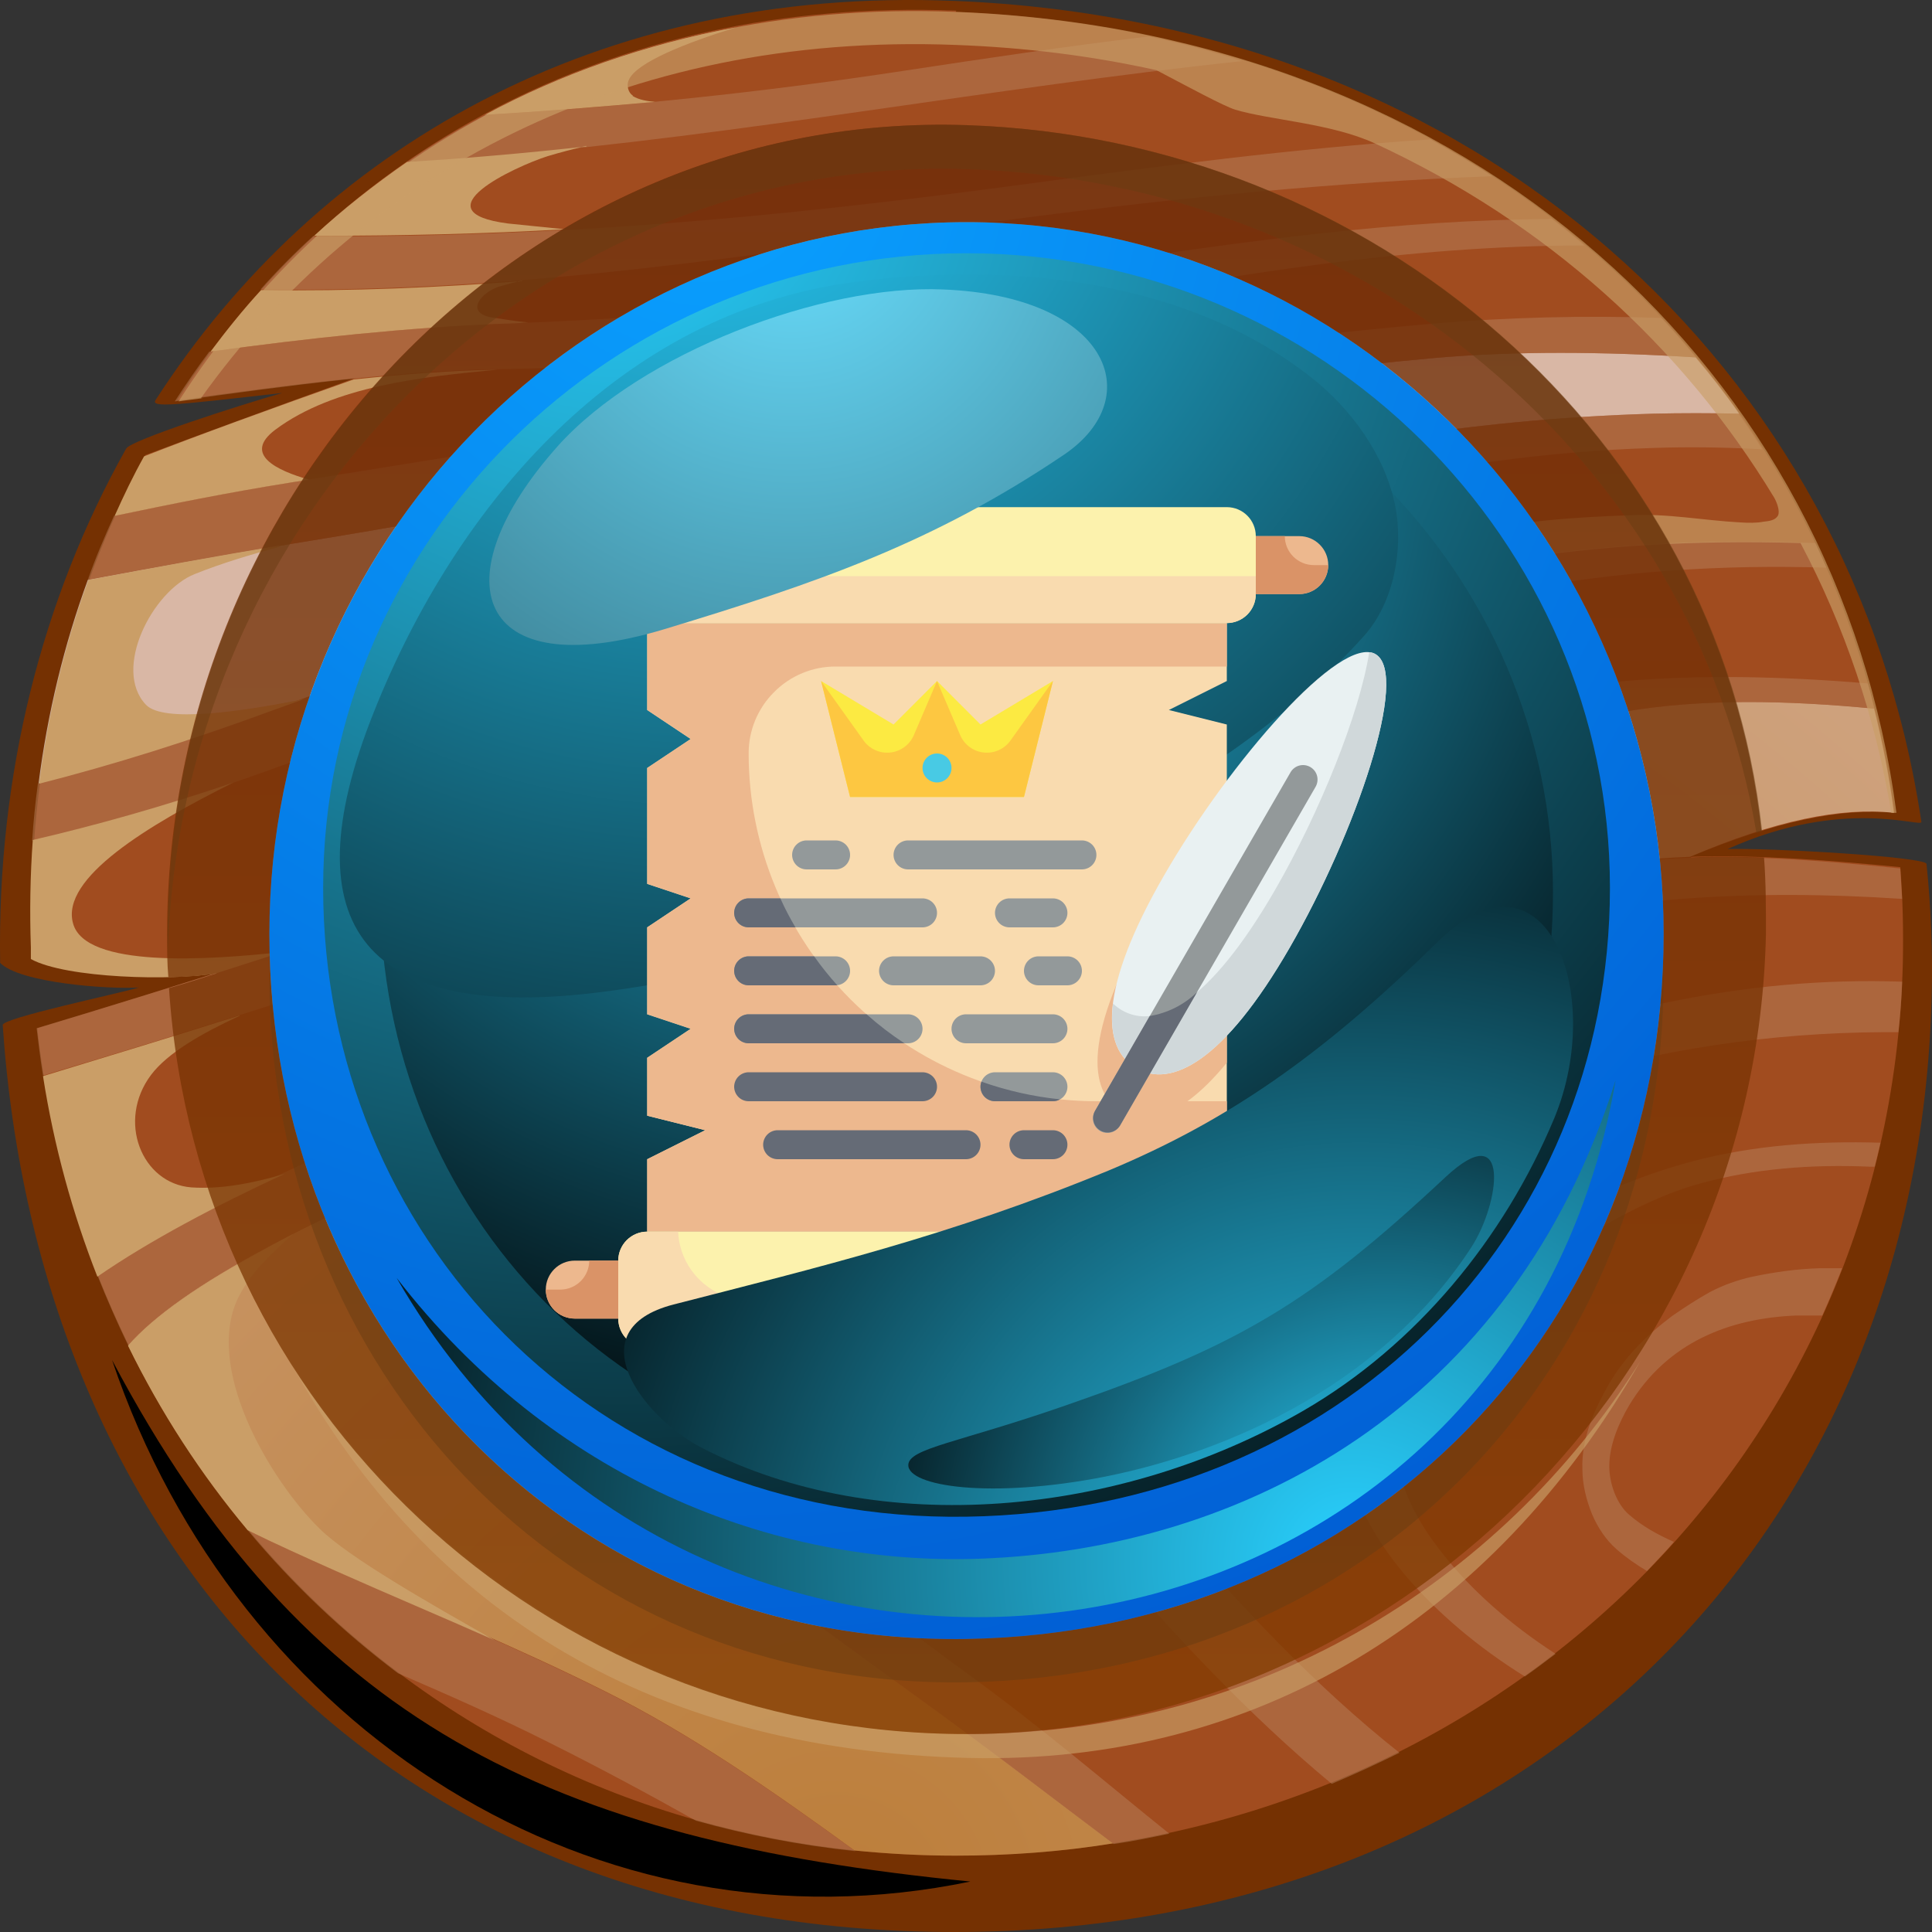 <svg width="50" height="50" viewBox="0 0 50 50" fill="none" xmlns="http://www.w3.org/2000/svg">
<rect x="0" y="0" width="50" height="50" fill="#333333" stroke="none"/>
<path fill-rule="evenodd" clip-rule="evenodd" d="M24.716 0.024C38.288 0.577 47.971 9.534 49.725 21.27C49.758 21.438 47.706 20.617 44.71 21.973C45.786 21.94 49.841 22.174 49.858 22.358C49.973 23.48 50.023 24.636 49.99 25.807C49.642 39.72 39.513 50 24.699 50C9.885 50 0.981 39.955 0.07 26.527C0.07 26.343 3.033 25.724 3.596 25.556C2.801 25.607 0.517 25.439 0.004 24.92C-0.079 20.082 1.08 15.494 3.265 11.61C3.381 11.392 6.194 10.488 7.303 10.17C4.523 10.488 3.894 10.555 4.026 10.354C8.214 3.858 15.463 -0.361 24.699 0.024H24.716Z" fill="url(#paint0_linear_344_5135)"/>
<path fill-rule="evenodd" clip-rule="evenodd" d="M24.732 0.309C38.056 0.845 47.524 9.601 49.03 21.036C47.673 20.902 45.951 21.253 43.75 22.174C45.438 22.124 47.126 22.241 49.179 22.442C49.245 23.263 49.262 24.083 49.245 24.92C48.914 38.197 37.94 48.024 24.732 48.024C12.219 48.024 2.338 38.917 0.964 26.611C2.52 26.142 4.076 25.657 5.632 25.171C4.523 25.372 1.742 25.305 0.832 24.803C0.832 24.702 0.832 24.602 0.832 24.502C0.683 19.897 1.725 15.511 3.761 11.777C5.052 11.292 7.105 10.538 9.19 9.785C7.667 9.936 6.112 10.153 4.589 10.354C8.627 4.042 15.711 -0.076 24.749 0.275L24.732 0.309Z" fill="url(#paint1_radial_344_5135)"/>
<path style="mix-blend-mode:multiply" opacity="0.6" fill-rule="evenodd" clip-rule="evenodd" d="M1.014 20.266C2.917 19.78 4.903 19.161 7.038 18.374C10.448 17.118 13.262 16.231 16.82 15.595C26.023 13.954 32.892 10.991 42.79 10.706C43.518 10.689 44.263 10.689 45.008 10.706C44.66 10.204 44.279 9.718 43.882 9.249C41.499 9.099 39.215 9.082 37.113 9.266C27.976 10.086 17.317 12.497 7.568 14.071C5.847 14.356 4.076 14.674 2.272 15.009C1.659 16.683 1.229 18.457 0.997 20.282L1.014 20.266Z" fill="url(#paint2_radial_344_5135)"/>
<path style="mix-blend-mode:multiply" opacity="0.6" fill-rule="evenodd" clip-rule="evenodd" d="M15.795 28.486C13.991 29.189 10.084 30.579 6.939 32.27C5.152 33.224 3.977 34.061 3.315 34.815C4.159 36.539 5.202 38.147 6.41 39.586C7.088 39.921 7.866 40.273 8.694 40.641C11.028 41.662 13.461 42.667 15.662 43.772C17.88 44.877 19.999 46.35 22.117 47.891C22.961 47.974 23.839 48.024 24.716 48.024C26.106 48.024 27.48 47.924 28.804 47.706C27.331 46.601 25.775 45.396 24.021 44.123C21.124 42.031 17.251 39.218 15.96 37.828C15.629 37.477 15.381 37.058 15.215 36.623C15.05 36.171 14.967 35.702 14.984 35.25C15 34.815 15.116 34.38 15.315 33.978C15.513 33.542 15.811 33.141 16.142 32.806C17.582 31.332 20.429 29.759 23.623 28.302C28.241 26.192 33.621 24.334 36.567 23.463C39.463 22.61 41.599 22.258 43.734 22.174C45.935 21.237 47.64 20.885 49.014 21.036C48.898 20.115 48.716 19.211 48.501 18.34C46.249 18.123 44.032 18.073 41.996 18.424C34.763 19.697 23.375 25.54 15.778 28.486H15.795Z" fill="url(#paint3_radial_344_5135)"/>
<g style="mix-blend-mode:multiply" opacity="0.5">
<path d="M47.689 32.822C47.491 32.822 47.292 32.822 47.093 32.822C46.498 32.839 45.918 32.923 45.356 33.04C44.975 33.124 44.594 33.258 44.247 33.442C43.916 33.626 43.584 33.844 43.27 34.061C42.939 34.312 42.624 34.58 42.343 34.882C42.078 35.166 41.847 35.468 41.648 35.803C41.466 36.121 41.284 36.472 41.151 36.841C41.019 37.226 40.936 37.627 40.953 38.029C40.953 38.414 41.052 38.816 41.201 39.184C41.35 39.536 41.565 39.854 41.83 40.089C42.078 40.306 42.343 40.49 42.624 40.658C42.856 40.407 43.105 40.156 43.32 39.904C42.906 39.72 42.509 39.503 42.161 39.201C41.83 38.917 41.648 38.381 41.648 37.946C41.648 37.393 41.896 36.824 42.161 36.372C43.138 34.748 44.743 34.112 46.498 34.045C46.713 34.045 46.928 34.045 47.16 34.045C47.342 33.643 47.507 33.241 47.673 32.822H47.689ZM49.129 26.712C48.997 26.712 48.864 26.712 48.732 26.712C42.906 26.745 37.196 28.402 32.015 31.969C30.095 33.291 29.152 34.497 28.986 35.669C28.82 36.824 29.019 37.979 30.145 39.285C32.098 41.579 34.084 43.671 36.219 45.362C35.64 45.647 35.06 45.915 34.465 46.166C32.346 44.408 30.343 42.282 28.374 39.971C27 38.347 26.288 36.841 26.503 35.3C26.901 32.521 32.66 29.524 35.756 28.268C41.184 26.092 45.19 25.272 49.229 25.406C49.212 25.858 49.179 26.293 49.129 26.728V26.712ZM49.229 23.263C41.35 22.744 35.491 24.133 24.484 29.139C21.554 30.479 19.204 32.186 17.93 33.492C16.837 34.597 16.672 36.171 17.764 37.343C18.923 38.599 22.233 41.277 24.931 43.236C27.033 44.76 28.672 46.183 30.261 47.455C29.78 47.556 29.3 47.656 28.82 47.723C27.347 46.618 25.792 45.413 24.037 44.14C21.141 42.047 17.267 39.235 15.976 37.845C15.646 37.493 15.397 37.075 15.232 36.64C15.066 36.188 14.983 35.719 15 35.267C15.017 34.831 15.132 34.396 15.331 33.994C15.53 33.559 15.828 33.157 16.159 32.822C17.599 31.349 20.445 29.775 23.64 28.319C28.258 26.209 33.637 24.351 36.583 23.48C41.764 21.957 44.544 22.007 49.179 22.476C49.196 22.744 49.212 23.012 49.229 23.296V23.263ZM48.517 18.34C46.266 18.123 44.048 18.073 42.012 18.424C34.779 19.697 23.392 25.54 15.794 28.486C13.99 29.189 10.084 30.579 6.939 32.27C5.152 33.224 3.977 34.061 3.315 34.815C3.033 34.229 2.768 33.626 2.52 33.007C6.029 30.579 12.136 28.302 14.818 27.281C18.128 26.008 21.405 24.652 24.699 23.313C29.93 21.203 36.385 18.156 41.929 17.637C43.965 17.453 46.133 17.503 48.335 17.687C48.401 17.905 48.451 18.106 48.5 18.324L48.517 18.34ZM6.41 39.603C7.105 39.938 7.866 40.289 8.71 40.658C11.044 41.679 13.477 42.684 15.679 43.789C17.896 44.894 20.015 46.367 22.134 47.907C20.71 47.757 19.337 47.489 18.012 47.12C16.788 46.434 15.546 45.764 14.239 45.111C12.981 44.475 11.656 43.889 10.299 43.303C8.876 42.232 7.568 40.993 6.426 39.62L6.41 39.603ZM47.259 14.691C44.611 14.607 41.88 14.774 39.049 15.31C33.521 16.365 29.367 18.24 23.309 20.433C15.993 23.095 8.578 25.607 1.113 27.833C1.047 27.431 0.997 27.03 0.948 26.611C8.545 24.334 16.092 21.756 23.541 19.06C29.88 16.767 34.349 15.226 38.917 14.49C41.466 14.088 44.048 13.937 46.978 14.054C47.077 14.255 47.16 14.456 47.259 14.674V14.691ZM0.997 20.266C2.901 19.78 4.887 19.161 7.022 18.374C10.432 17.118 13.245 16.231 16.804 15.595C26.007 13.954 32.876 10.991 42.773 10.706C43.502 10.689 44.247 10.689 44.991 10.706C45.207 11.007 45.405 11.309 45.604 11.627C44.66 11.576 43.717 11.56 42.79 11.593C37.163 11.761 31.783 13.251 26.387 14.758C23.209 15.645 20.181 16.482 16.936 17.068C13.411 17.704 10.663 18.575 7.287 19.814C5.003 20.651 2.868 21.287 0.832 21.756C0.865 21.253 0.915 20.768 0.981 20.282L0.997 20.266ZM2.95 13.351C4.39 13.05 5.88 12.748 7.452 12.497C17.218 10.924 27.894 9.199 37.047 8.379C39 8.211 40.986 8.161 42.989 8.228C43.303 8.563 43.601 8.898 43.883 9.249C41.499 9.099 39.215 9.082 37.113 9.266C27.976 10.086 17.317 12.497 7.568 14.071C5.847 14.356 4.076 14.674 2.272 15.009C2.47 14.439 2.702 13.904 2.95 13.351ZM5.45 9.099C7.999 8.747 10.531 8.479 12.981 8.379C16.109 8.262 19.254 8.044 22.382 7.642C24.583 7.357 26.47 7.09 28.192 6.838C32.611 6.202 36.087 5.7 40.158 5.666C40.44 5.884 40.738 6.119 41.002 6.353C31.717 6.353 23.756 9.4 13.014 9.551C10.382 9.584 7.37 9.986 4.523 10.388C4.804 9.953 5.102 9.517 5.417 9.099H5.45ZM8.131 6.119C14.487 6.135 19.949 5.65 26.437 4.779C29.946 4.31 33.471 3.842 37.014 3.607C37.56 3.909 38.106 4.227 38.619 4.561C34.581 4.712 30.542 5.114 26.536 5.633C19.518 6.571 13.759 7.575 6.741 7.491C7.171 7.006 7.634 6.537 8.114 6.102L8.131 6.119ZM12.55 2.971C16.059 2.77 19.651 2.402 23.392 1.832C25.494 1.514 27.596 1.196 29.714 0.945C30.542 1.113 31.369 1.33 32.147 1.581C25.676 2.268 19.237 3.49 12.765 4.042C12.021 4.109 11.276 4.16 10.514 4.21C11.16 3.758 11.839 3.356 12.534 2.988L12.55 2.971ZM39.463 43.387C38.222 42.617 37.196 41.729 36.418 40.825C35.226 39.436 34.663 37.996 34.928 36.79C34.961 36.64 35.011 36.489 35.06 36.355C35.574 35.116 36.848 33.76 38.47 32.605C40.059 31.466 41.979 30.529 43.849 30.043C45.389 29.641 47.011 29.524 48.666 29.574C48.616 29.792 48.567 29.993 48.517 30.194C48.484 30.194 48.434 30.194 48.401 30.194C46.878 30.127 45.389 30.244 43.998 30.629C42.343 31.081 40.523 32.253 39.116 33.341C36.517 35.334 34.928 37.209 37.361 40.239C38.073 41.143 39.066 42.031 40.258 42.801C39.993 43.002 39.728 43.203 39.463 43.387Z" fill="#B7805C"/>
</g>
<path style="mix-blend-mode:screen" fill-rule="evenodd" clip-rule="evenodd" d="M16.374 2.469C16.258 2.402 16.208 2.201 16.274 2.067C16.473 1.615 17.748 1.113 19.039 0.711C16.688 1.146 14.504 1.916 12.55 2.971C14.007 2.887 15.463 2.77 16.953 2.636C16.755 2.619 16.539 2.586 16.374 2.485V2.469ZM15.182 3.791C14.388 3.875 13.577 3.959 12.782 4.026C12.037 4.093 11.293 4.143 10.531 4.193C9.687 4.779 8.876 5.415 8.131 6.102C10.382 6.102 12.517 6.052 14.619 5.934C14.123 5.884 13.643 5.834 13.146 5.784C10.812 5.482 13.328 4.31 14.172 4.042C14.504 3.942 14.835 3.858 15.166 3.775L15.182 3.791ZM13.51 7.274C11.342 7.441 9.108 7.542 6.757 7.508C6.294 8.01 5.864 8.546 5.45 9.099C7.999 8.747 10.531 8.479 12.981 8.379C13.213 8.379 13.444 8.362 13.676 8.345C13.345 8.312 13.014 8.262 12.699 8.211C12.021 8.077 12.468 7.542 12.948 7.408C13.13 7.357 13.312 7.307 13.51 7.257V7.274ZM9.157 9.819C7.072 10.555 5.003 11.309 3.728 11.811C3.447 12.313 3.199 12.832 2.967 13.351C4.407 13.05 5.897 12.748 7.469 12.497C7.651 12.464 7.817 12.447 7.999 12.414C7.171 12.179 6.277 11.761 7.121 11.124C8.644 9.986 10.928 9.752 12.881 9.567C11.706 9.584 10.448 9.685 9.174 9.819H9.157ZM7.221 14.121C5.615 14.389 3.977 14.691 2.288 15.009C1.676 16.683 1.246 18.458 1.014 20.282C2.917 19.797 4.904 19.177 7.039 18.391C7.32 18.29 7.601 18.19 7.883 18.089C6.228 18.424 4.225 18.709 3.778 18.24C2.901 17.319 3.944 15.293 5.036 14.858C5.748 14.573 6.476 14.356 7.221 14.155V14.121ZM6.046 20.249C4.225 20.869 2.504 21.354 0.848 21.739C0.782 22.66 0.766 23.581 0.799 24.518C0.799 24.619 0.799 24.719 0.799 24.82C1.709 25.322 4.49 25.389 5.599 25.188C6.178 25.004 6.741 24.82 7.32 24.636C5.35 24.853 2.206 25.054 1.891 23.899C1.56 22.727 3.828 21.354 6.046 20.249ZM6.211 26.276C4.523 26.812 2.818 27.331 1.113 27.85C1.395 29.658 1.875 31.399 2.52 33.04C3.877 32.102 5.599 31.198 7.37 30.378C6.526 30.629 5.715 30.78 4.953 30.73C3.662 30.629 3.017 29.005 3.91 27.817C4.341 27.247 5.218 26.745 6.195 26.293L6.211 26.276ZM6.939 32.287C5.152 33.241 3.977 34.078 3.315 34.831C4.159 36.556 5.202 38.163 6.41 39.603C7.088 39.938 7.866 40.289 8.694 40.658C10.051 41.261 11.441 41.846 12.799 42.449C11.143 41.512 9.025 40.306 8.28 39.57C6.989 38.314 5.235 35.35 6.195 33.526C6.526 32.889 7.055 32.421 7.585 31.935C7.37 32.052 7.138 32.169 6.923 32.287H6.939Z" fill="url(#paint4_radial_344_5135)"/>
<path style="mix-blend-mode:screen" fill-rule="evenodd" clip-rule="evenodd" d="M2.901 35.2C7.866 44.575 14.222 47.623 25.113 48.694C15.447 50.703 6.145 44.81 2.901 35.2Z" fill="url(#paint5_radial_344_5135)"/>
<g style="mix-blend-mode:screen" opacity="0.65">
<path fill-rule="evenodd" clip-rule="evenodd" d="M5.201 10.304C9.323 4.528 16.142 0.828 24.732 1.163C26.553 1.23 28.258 1.447 29.929 1.816C30.724 2.234 31.684 2.753 31.965 2.837C32.843 3.105 34.448 3.189 35.574 3.708C40.026 5.767 43.535 8.948 45.918 12.882C45.984 13 46.067 13.217 46.018 13.334C45.951 13.468 45.786 13.485 45.637 13.502C45.471 13.535 45.256 13.535 45.025 13.519C44.081 13.468 43.138 13.284 42.194 13.334C40.721 13.385 39.231 13.485 37.808 13.837C34.034 14.758 28.672 16.951 24.434 18.759C30.327 16.633 34.597 15.193 38.967 14.506C41.4 14.121 43.849 13.971 46.597 14.054C47.739 16.214 48.533 18.558 48.947 21.036C48.997 21.036 49.03 21.036 49.08 21.036C47.573 9.601 38.106 0.845 24.782 0.309C15.745 -0.059 8.661 4.076 4.622 10.388C4.837 10.354 5.036 10.338 5.251 10.304H5.201Z" fill="#CA9E67"/>
</g>
<g style="mix-blend-mode:screen" opacity="0.5">
<path fill-rule="evenodd" clip-rule="evenodd" d="M28.357 21.337C23.209 23.564 17.979 25.724 12.865 28.051C13.626 27.75 14.305 27.498 14.834 27.297C18.145 26.025 21.422 24.669 24.716 23.329C27.761 22.107 31.22 20.55 34.663 19.378C32.478 19.747 31.105 20.165 28.357 21.337Z" fill="#CA9E67"/>
</g>
<g style="mix-blend-mode:screen" opacity="0.5">
<path fill-rule="evenodd" clip-rule="evenodd" d="M23.64 28.302C28.258 26.192 33.637 24.334 36.583 23.463C37.626 23.162 38.586 22.911 39.463 22.727C34.911 23.447 31.469 24.434 26.57 26.527C24.186 27.549 21.819 28.62 19.568 29.909C17.267 31.232 15.828 32.454 15.315 34.045C15.315 34.045 15.314 34.011 15.331 33.994C15.53 33.559 15.828 33.157 16.159 32.822C17.599 31.349 20.445 29.775 23.64 28.319V28.302Z" fill="#CA9E67"/>
</g>
<g style="mix-blend-mode:screen" opacity="0.5">
<path fill-rule="evenodd" clip-rule="evenodd" d="M18.426 14.858C15.728 15.411 14.106 15.913 11.872 16.75C13.444 16.298 15.05 15.913 16.82 15.595C24.219 14.272 30.095 12.112 37.262 11.158C33.703 11.342 31.452 11.61 27.331 12.748C26.089 13.1 24.898 13.602 23.656 13.887C21.935 14.289 20.164 14.506 18.426 14.858Z" fill="#CA9E67"/>
</g>
<g style="mix-blend-mode:screen" opacity="0.65">
<path fill-rule="evenodd" clip-rule="evenodd" d="M42.459 35.217C38.801 41.043 32.429 44.877 25.047 44.877C17.665 44.877 11.061 40.976 7.419 35.066C10.846 41.478 16.589 45.295 25.096 45.496C32.462 45.664 38.619 41.93 42.459 35.217Z" fill="#CA9E67"/>
</g>
<g style="mix-blend-mode:screen" opacity="0.65">
<path fill-rule="evenodd" clip-rule="evenodd" d="M11.673 11.811C12.467 11.677 13.278 11.56 14.073 11.426C13.278 11.342 12.98 11.258 13.378 10.739C13.692 10.304 14.089 9.902 14.553 9.517C15.116 9.048 15.761 8.613 16.473 8.211C17.681 7.525 19.038 6.956 20.346 6.504C20.843 6.336 21.339 6.185 21.819 6.052C21.074 6.185 20.346 6.37 19.634 6.604C18.36 7.023 17.151 7.575 16.009 8.245C15.347 8.63 14.718 9.065 14.123 9.534C13.245 10.22 12.434 10.974 11.69 11.811H11.673ZM8.975 15.996C9.918 14.356 10.2 13.887 11.425 13.418C11.044 13.485 10.663 13.552 10.266 13.619C9.571 14.64 8.958 15.729 8.462 16.884C8.627 16.582 8.793 16.298 8.975 15.996Z" fill="#CA9E67"/>
</g>
<path opacity="0.75" fill-rule="evenodd" clip-rule="evenodd" d="M6.972 24.167C6.972 14.088 15.049 5.75 25.013 5.75C34.977 5.75 43.055 14.088 43.055 24.167C43.055 34.245 35.474 42.248 25.013 42.416C14.553 42.583 6.972 34.245 6.972 24.167ZM45.587 21.505C44.462 11.292 35.54 3.59 25.013 3.239C13.593 2.854 4.324 12.614 4.324 24.167C4.324 24.535 4.324 24.92 4.357 25.288C4.854 25.288 5.301 25.238 5.615 25.188C5.201 25.322 4.787 25.456 4.374 25.573C5.085 36.456 14.056 44.877 25.013 44.877C35.971 44.877 45.455 35.669 45.703 24.167C45.703 23.497 45.703 22.844 45.653 22.191C45.008 22.174 44.379 22.158 43.75 22.191C44.395 21.923 45.008 21.689 45.587 21.521V21.505Z" fill="url(#paint6_linear_344_5135)"/>
<g style="mix-blend-mode:multiply" opacity="0.5">
<path fill-rule="evenodd" clip-rule="evenodd" d="M4.341 24.736C4.638 13.435 13.791 4.009 25.03 4.377C35.193 4.712 43.833 11.878 45.455 21.555C45.504 21.555 45.554 21.521 45.604 21.505C44.478 11.292 35.557 3.59 25.03 3.239C13.61 2.854 4.341 12.614 4.341 24.167C4.341 24.351 4.341 24.552 4.341 24.736Z" fill="#683C11"/>
</g>
<g style="mix-blend-mode:multiply" opacity="0.5">
<path fill-rule="evenodd" clip-rule="evenodd" d="M43.055 24.736C42.773 34.547 35.292 42.248 25.014 42.416C14.752 42.583 7.254 34.564 6.972 24.736C6.972 24.92 6.972 25.104 6.972 25.288C6.972 35.367 14.553 43.705 25.014 43.538C35.474 43.37 43.055 35.367 43.055 25.288C43.055 25.104 43.055 24.92 43.055 24.736Z" fill="#683C11"/>
</g>
<path fill-rule="evenodd" clip-rule="evenodd" d="M25.014 5.75C15.05 5.75 6.972 14.088 6.972 24.167C6.972 34.245 14.553 42.583 25.014 42.416C35.474 42.248 43.055 34.245 43.055 24.167C43.055 14.088 34.978 5.75 25.014 5.75Z" fill="url(#paint7_radial_344_5135)"/>
<path style="mix-blend-mode:screen" fill-rule="evenodd" clip-rule="evenodd" d="M25.014 6.554C15.811 6.554 8.363 13.987 8.363 22.978C8.363 31.969 15.364 39.402 25.014 39.252C34.68 39.101 41.665 31.969 41.665 22.978C41.665 13.987 34.2 6.554 25.014 6.554Z" fill="url(#paint8_radial_344_5135)"/>
<path style="mix-blend-mode:screen" fill-rule="evenodd" clip-rule="evenodd" d="M25.014 8.01C16.639 8.01 9.836 14.841 9.836 23.095C9.836 31.349 16.208 38.18 25.014 38.046C33.819 37.912 40.191 31.349 40.191 23.095C40.191 14.841 33.389 8.01 25.014 8.01Z" fill="url(#paint9_radial_344_5135)"/>
<path style="mix-blend-mode:screen" fill-rule="evenodd" clip-rule="evenodd" d="M9.67 18.441C7.436 24.033 9.505 26.444 15.563 25.674C22.68 24.769 31.221 21.036 35.309 16.448C36.07 15.595 36.335 14.205 36.103 13.067C35.839 11.777 34.961 10.572 33.935 9.768C30.658 7.19 26.056 6.771 22.051 7.307C16.059 8.111 11.822 13.016 9.67 18.441Z" fill="url(#paint10_radial_344_5135)"/>
<path d="M31.75 17.625L30.25 18.375L31.75 18.75V28.875L30.25 30L31.75 30.375V31.875H16.75V30L18.25 29.25L16.75 28.875V27.375L17.875 26.625L16.75 26.25V24L17.875 23.25L16.75 22.875V19.875L17.875 19.125L16.75 18.375V16.125H31.75V17.625Z" fill="#F9DBAF"/>
<path d="M31.75 20.839V27.503C30.621 28.879 29.699 29.152 29.035 28.77C28.139 28.253 28.045 26.734 29.755 23.775C30.351 22.751 31.018 21.77 31.75 20.839Z" fill="#EDB88E"/>
<path d="M20.035 17.91C19.825 18.118 19.659 18.366 19.545 18.639C19.432 18.912 19.374 19.204 19.375 19.5C19.376 21.887 20.324 24.176 22.012 25.863C23.699 27.551 25.988 28.499 28.375 28.5H31.75V28.875L30.25 30L31.75 30.375V31.875H16.75V30L18.25 29.25L16.75 28.875V27.375L17.875 26.625L16.75 26.25V24L17.875 23.25L16.75 22.875V19.875L17.875 19.125L16.75 18.375V16.125H31.75V17.25H21.625C21.329 17.249 21.037 17.307 20.764 17.42C20.491 17.534 20.243 17.7 20.035 17.91Z" fill="#EDB88E"/>
<path d="M33.625 13.875H14.875C14.461 13.875 14.125 14.211 14.125 14.625C14.125 15.039 14.461 15.375 14.875 15.375H33.625C34.039 15.375 34.375 15.039 34.375 14.625C34.375 14.211 34.039 13.875 33.625 13.875Z" fill="#EDB88E"/>
<path d="M34.375 14.625C34.373 14.823 34.294 15.013 34.154 15.154C34.013 15.294 33.824 15.373 33.625 15.375H14.875C14.676 15.374 14.486 15.295 14.345 15.155C14.205 15.014 14.126 14.824 14.125 14.625H14.5C14.699 14.624 14.889 14.545 15.03 14.405C15.17 14.264 15.249 14.074 15.25 13.875H33.25C33.251 14.074 33.33 14.264 33.47 14.405C33.611 14.545 33.801 14.624 34 14.625H34.375Z" fill="#DA9367"/>
<path d="M31.75 13.125H16.75C16.336 13.125 16 13.461 16 13.875V15.375C16 15.789 16.336 16.125 16.75 16.125H31.75C32.164 16.125 32.5 15.789 32.5 15.375V13.875C32.5 13.461 32.164 13.125 31.75 13.125Z" fill="#FCF2AD"/>
<path d="M33.625 32.625H14.875C14.461 32.625 14.125 32.961 14.125 33.375C14.125 33.789 14.461 34.125 14.875 34.125H33.625C34.039 34.125 34.375 33.789 34.375 33.375C34.375 32.961 34.039 32.625 33.625 32.625Z" fill="#EDB88E"/>
<path d="M34.375 33.375C34.373 33.574 34.294 33.763 34.154 33.904C34.013 34.044 33.824 34.123 33.625 34.125H14.875C14.676 34.124 14.486 34.045 14.345 33.905C14.205 33.764 14.126 33.574 14.125 33.375H14.5C14.699 33.374 14.889 33.295 15.03 33.155C15.17 33.014 15.249 32.824 15.25 32.625H33.25C33.251 32.824 33.33 33.014 33.47 33.155C33.611 33.295 33.801 33.374 34 33.375H34.375Z" fill="#DA9367"/>
<path d="M31.75 31.875H16.75C16.336 31.875 16 32.211 16 32.625V34.125C16 34.539 16.336 34.875 16.75 34.875H31.75C32.164 34.875 32.5 34.539 32.5 34.125V32.625C32.5 32.211 32.164 31.875 31.75 31.875Z" fill="#FCF2AD"/>
<path d="M33.376 24.525C31.668 27.485 30.305 28.165 29.409 27.647C28.512 27.13 28.42 25.609 30.129 22.65C31.838 19.691 34.699 16.412 35.596 16.93C36.493 17.448 35.085 21.565 33.376 24.525Z" fill="#E9F1F2"/>
<path d="M33.377 24.525C31.667 27.484 30.306 28.163 29.41 27.645C28.945 27.375 28.697 26.839 28.806 25.973C28.875 26.039 28.952 26.097 29.035 26.145C29.931 26.663 31.292 25.984 33.002 23.025C34.161 21.015 35.185 18.465 35.436 16.879H35.44C35.496 16.882 35.55 16.898 35.597 16.927C36.494 17.449 35.084 21.566 33.377 24.525Z" fill="#D0D8DA"/>
<path d="M28.659 29.32C28.593 29.32 28.528 29.303 28.471 29.27C28.414 29.237 28.367 29.19 28.334 29.133C28.301 29.076 28.284 29.011 28.284 28.945C28.284 28.88 28.301 28.815 28.334 28.758L33.397 19.99C33.421 19.947 33.454 19.909 33.493 19.879C33.532 19.848 33.577 19.826 33.624 19.813C33.672 19.8 33.722 19.797 33.771 19.803C33.82 19.81 33.867 19.826 33.91 19.85C33.953 19.875 33.99 19.908 34.021 19.947C34.051 19.987 34.073 20.031 34.085 20.079C34.098 20.127 34.101 20.177 34.094 20.226C34.087 20.275 34.071 20.322 34.046 20.365L28.984 29.133C28.951 29.19 28.903 29.237 28.846 29.27C28.789 29.303 28.724 29.321 28.659 29.32Z" fill="#93999A"/>
<path d="M30.977 25.68L28.983 29.134C28.931 29.215 28.849 29.274 28.755 29.297C28.661 29.32 28.562 29.306 28.478 29.257C28.395 29.209 28.333 29.13 28.306 29.037C28.279 28.944 28.289 28.845 28.334 28.759L29.755 26.295C30.215 26.219 30.642 26.004 30.977 25.68Z" fill="#656B76"/>
<path d="M26.5 20.625H22L21.25 17.625L23.125 18.75L24.25 17.625L25.375 18.75L27.25 17.625L26.5 20.625Z" fill="#FCEA42"/>
<path d="M32.5 14.91V15.375C32.499 15.574 32.42 15.764 32.28 15.905C32.139 16.045 31.949 16.124 31.75 16.125H16.75C16.551 16.124 16.361 16.045 16.22 15.905C16.08 15.764 16.001 15.574 16 15.375V13.875C16.001 13.676 16.08 13.486 16.22 13.345C16.361 13.205 16.551 13.126 16.75 13.125H17.549C17.571 13.606 17.778 14.06 18.127 14.392C18.475 14.725 18.938 14.91 19.42 14.91H32.5ZM32.5 33.66V34.125C32.499 34.324 32.42 34.514 32.28 34.655C32.139 34.795 31.949 34.874 31.75 34.875H16.75C16.551 34.874 16.361 34.795 16.22 34.655C16.08 34.514 16.001 34.324 16 34.125V32.625C16.001 32.426 16.08 32.236 16.22 32.095C16.361 31.955 16.551 31.876 16.75 31.875H17.549C17.571 32.356 17.778 32.81 18.127 33.142C18.475 33.475 18.938 33.66 19.42 33.66H32.5Z" fill="#F9DBAF"/>
<path d="M26.5 20.625H22L21.25 17.625L22.35 19.166C22.428 19.274 22.532 19.36 22.654 19.414C22.775 19.468 22.909 19.49 23.041 19.475C23.174 19.461 23.3 19.412 23.407 19.332C23.514 19.253 23.598 19.147 23.65 19.025L24.25 17.625L24.85 19.025C24.902 19.147 24.986 19.253 25.093 19.332C25.2 19.412 25.326 19.461 25.459 19.475C25.591 19.49 25.725 19.468 25.846 19.414C25.968 19.36 26.072 19.274 26.15 19.166L27.25 17.625L26.5 20.625Z" fill="#FDC741"/>
<path d="M24.25 20.25C24.457 20.25 24.625 20.082 24.625 19.875C24.625 19.668 24.457 19.5 24.25 19.5C24.043 19.5 23.875 19.668 23.875 19.875C23.875 20.082 24.043 20.25 24.25 20.25Z" fill="#48CAE4"/>
<path d="M28 22.5H23.5C23.401 22.5 23.305 22.46 23.235 22.39C23.165 22.32 23.125 22.224 23.125 22.125C23.125 22.026 23.165 21.93 23.235 21.86C23.305 21.79 23.401 21.75 23.5 21.75H28C28.099 21.75 28.195 21.79 28.265 21.86C28.335 21.93 28.375 22.026 28.375 22.125C28.375 22.224 28.335 22.32 28.265 22.39C28.195 22.46 28.099 22.5 28 22.5ZM23.875 24H19.375C19.276 24 19.18 23.96 19.11 23.89C19.04 23.82 19 23.724 19 23.625C19 23.526 19.04 23.43 19.11 23.36C19.18 23.29 19.276 23.25 19.375 23.25H23.875C23.974 23.25 24.07 23.29 24.14 23.36C24.21 23.43 24.25 23.526 24.25 23.625C24.25 23.724 24.21 23.82 24.14 23.89C24.07 23.96 23.974 24 23.875 24ZM27.25 24H26.125C26.026 24 25.93 23.96 25.86 23.89C25.79 23.82 25.75 23.724 25.75 23.625C25.75 23.526 25.79 23.43 25.86 23.36C25.93 23.29 26.026 23.25 26.125 23.25H27.25C27.349 23.25 27.445 23.29 27.515 23.36C27.585 23.43 27.625 23.526 27.625 23.625C27.625 23.724 27.585 23.82 27.515 23.89C27.445 23.96 27.349 24 27.25 24ZM21.625 25.5H19.375C19.276 25.5 19.18 25.46 19.11 25.39C19.04 25.32 19 25.224 19 25.125C19 25.026 19.04 24.93 19.11 24.86C19.18 24.79 19.276 24.75 19.375 24.75H21.625C21.724 24.75 21.82 24.79 21.89 24.86C21.96 24.93 22 25.026 22 25.125C22 25.224 21.96 25.32 21.89 25.39C21.82 25.46 21.724 25.5 21.625 25.5ZM25.375 25.5H23.125C23.026 25.5 22.93 25.46 22.86 25.39C22.79 25.32 22.75 25.224 22.75 25.125C22.75 25.026 22.79 24.93 22.86 24.86C22.93 24.79 23.026 24.75 23.125 24.75H25.375C25.474 24.75 25.57 24.79 25.64 24.86C25.71 24.93 25.75 25.026 25.75 25.125C25.75 25.224 25.71 25.32 25.64 25.39C25.57 25.46 25.474 25.5 25.375 25.5ZM27.625 25.5H26.875C26.776 25.5 26.68 25.46 26.61 25.39C26.54 25.32 26.5 25.224 26.5 25.125C26.5 25.026 26.54 24.93 26.61 24.86C26.68 24.79 26.776 24.75 26.875 24.75H27.625C27.724 24.75 27.82 24.79 27.89 24.86C27.96 24.93 28 25.026 28 25.125C28 25.224 27.96 25.32 27.89 25.39C27.82 25.46 27.724 25.5 27.625 25.5ZM23.5 27H19.375C19.276 27 19.18 26.96 19.11 26.89C19.04 26.82 19 26.724 19 26.625C19 26.526 19.04 26.43 19.11 26.36C19.18 26.29 19.276 26.25 19.375 26.25H23.5C23.599 26.25 23.695 26.29 23.765 26.36C23.835 26.43 23.875 26.526 23.875 26.625C23.875 26.724 23.835 26.82 23.765 26.89C23.695 26.96 23.599 27 23.5 27ZM27.25 27H25C24.901 27 24.805 26.96 24.735 26.89C24.665 26.82 24.625 26.724 24.625 26.625C24.625 26.526 24.665 26.43 24.735 26.36C24.805 26.29 24.901 26.25 25 26.25H27.25C27.349 26.25 27.445 26.29 27.515 26.36C27.585 26.43 27.625 26.526 27.625 26.625C27.625 26.724 27.585 26.82 27.515 26.89C27.445 26.96 27.349 27 27.25 27Z" fill="#93999A"/>
<path d="M23.875 28.5H19.375C19.276 28.5 19.18 28.46 19.11 28.39C19.04 28.32 19 28.224 19 28.125C19 28.026 19.04 27.93 19.11 27.86C19.18 27.79 19.276 27.75 19.375 27.75H23.875C23.974 27.75 24.07 27.79 24.14 27.86C24.21 27.93 24.25 28.026 24.25 28.125C24.25 28.224 24.21 28.32 24.14 28.39C24.07 28.46 23.974 28.5 23.875 28.5Z" fill="#656B76"/>
<path d="M27.25 28.5H25.75C25.651 28.5 25.555 28.46 25.485 28.39C25.415 28.32 25.375 28.224 25.375 28.125C25.375 28.026 25.415 27.93 25.485 27.86C25.555 27.79 25.651 27.75 25.75 27.75H27.25C27.349 27.75 27.445 27.79 27.515 27.86C27.585 27.93 27.625 28.026 27.625 28.125C27.625 28.224 27.585 28.32 27.515 28.39C27.445 28.46 27.349 28.5 27.25 28.5Z" fill="#93999A"/>
<path d="M25 30H20.125C20.026 30 19.93 29.96 19.86 29.89C19.79 29.82 19.75 29.724 19.75 29.625C19.75 29.526 19.79 29.43 19.86 29.36C19.93 29.29 20.026 29.25 20.125 29.25H25C25.099 29.25 25.195 29.29 25.265 29.36C25.335 29.43 25.375 29.526 25.375 29.625C25.375 29.724 25.335 29.82 25.265 29.89C25.195 29.96 25.099 30 25 30ZM27.25 30H26.5C26.401 30 26.305 29.96 26.235 29.89C26.165 29.82 26.125 29.724 26.125 29.625C26.125 29.526 26.165 29.43 26.235 29.36C26.305 29.29 26.401 29.25 26.5 29.25H27.25C27.349 29.25 27.445 29.29 27.515 29.36C27.585 29.43 27.625 29.526 27.625 29.625C27.625 29.724 27.585 29.82 27.515 29.89C27.445 29.96 27.349 30 27.25 30Z" fill="#656B76"/>
<path d="M21.625 22.5H20.875C20.776 22.5 20.68 22.46 20.61 22.39C20.54 22.32 20.5 22.224 20.5 22.125C20.5 22.026 20.54 21.93 20.61 21.86C20.68 21.79 20.776 21.75 20.875 21.75H21.625C21.724 21.75 21.82 21.79 21.89 21.86C21.96 21.93 22 22.026 22 22.125C22 22.224 21.96 22.32 21.89 22.39C21.82 22.46 21.724 22.5 21.625 22.5Z" fill="#93999A"/>
<path d="M20.586 24H19.375C19.276 24 19.18 23.96 19.11 23.89C19.04 23.82 19 23.724 19 23.625C19 23.526 19.04 23.43 19.11 23.36C19.18 23.29 19.276 23.25 19.375 23.25H20.196C20.311 23.508 20.442 23.758 20.586 24ZM21.666 25.496C21.653 25.5 21.639 25.501 21.625 25.5H19.375C19.276 25.5 19.18 25.46 19.11 25.39C19.04 25.32 19 25.224 19 25.125C19 25.026 19.04 24.93 19.11 24.86C19.18 24.79 19.276 24.75 19.375 24.75H21.07C21.254 25.01 21.453 25.259 21.666 25.496ZM23.406 27H19.375C19.276 27 19.18 26.96 19.11 26.89C19.04 26.82 19 26.724 19 26.625C19 26.526 19.04 26.43 19.11 26.36C19.18 26.29 19.276 26.25 19.375 26.25H22.427C22.735 26.524 23.062 26.775 23.406 27ZM27.43 28.451C27.376 28.484 27.313 28.501 27.25 28.5H25.75C25.651 28.5 25.555 28.46 25.485 28.39C25.415 28.32 25.375 28.224 25.375 28.125C25.374 28.08 25.383 28.035 25.401 27.994C26.057 28.225 26.738 28.379 27.43 28.451Z" fill="#656B76"/>
<path style="mix-blend-mode:screen" fill-rule="evenodd" clip-rule="evenodd" d="M10.266 33.074C18.211 46.869 39.099 43.839 41.813 27.951C39.149 36.439 32.164 40.105 25.328 40.34C19.998 40.524 14.288 38.28 10.266 33.074Z" fill="url(#paint11_radial_344_5135)"/>
<path style="mix-blend-mode:screen" fill-rule="evenodd" clip-rule="evenodd" d="M14.437 11.543C11.375 14.975 12.269 17.771 17.201 16.281C21.174 15.076 24.153 14.054 27.546 11.761C29.731 10.271 28.672 7.659 24.401 7.491C21.29 7.357 16.589 9.132 14.421 11.56L14.437 11.543Z" fill="url(#paint12_radial_344_5135)"/>
<path style="mix-blend-mode:screen" fill-rule="evenodd" clip-rule="evenodd" d="M17.433 33.76C14.901 34.413 16.639 36.69 18.178 37.477C22.763 39.837 28.986 39.252 33.736 36.506C36.65 34.815 38.917 32.069 40.225 28.938C41.565 25.707 39.993 21.639 37.212 24.368C34.183 27.348 31.734 29.022 28.688 30.294C24.584 31.985 21.141 32.806 17.433 33.76Z" fill="url(#paint13_radial_344_5135)"/>
<path style="mix-blend-mode:screen" fill-rule="evenodd" clip-rule="evenodd" d="M28.605 38.214C31.866 37.56 35.789 35.786 38.073 32.287C38.818 31.148 39.116 28.871 37.411 30.462C33.935 33.71 32.065 34.815 27.629 36.355C24.798 37.343 23.524 37.477 23.507 37.912C23.491 38.465 25.626 38.799 28.605 38.214Z" fill="url(#paint14_radial_344_5135)"/>
<defs>
<linearGradient id="paint0_linear_344_5135" x1="25.014" y1="-56.966" x2="25.014" y2="-56.966" gradientUnits="userSpaceOnUse">
<stop stop-color="#692705"/>
<stop offset="1" stop-color="#823B00"/>
</linearGradient>
<radialGradient id="paint1_radial_344_5135" cx="0" cy="0" r="1" gradientUnits="userSpaceOnUse" gradientTransform="translate(10.432 -56.129) scale(51.492 52.085)">
<stop stop-color="#F59547"/>
<stop offset="1" stop-color="#A14C1F"/>
</radialGradient>
<radialGradient id="paint2_radial_344_5135" cx="0" cy="0" r="1" gradientUnits="userSpaceOnUse" gradientTransform="translate(13.493 -56.129) scale(52.485 53.09)">
<stop stop-color="#CFA04D"/>
<stop offset="1" stop-color="white"/>
</radialGradient>
<radialGradient id="paint3_radial_344_5135" cx="0" cy="0" r="1" gradientUnits="userSpaceOnUse" gradientTransform="translate(21.72 49.297) scale(64.65 65.395)">
<stop stop-color="#CFA04D"/>
<stop offset="1" stop-color="white"/>
</radialGradient>
<radialGradient id="paint4_radial_344_5135" cx="0" cy="0" r="1" gradientUnits="userSpaceOnUse" gradientTransform="translate(37.427 -56.129) scale(44.805 45.321)">
<stop offset="0.35"/>
<stop offset="1" stop-color="#CA9E67"/>
</radialGradient>
<radialGradient id="paint5_radial_344_5135" cx="0" cy="0" r="1" gradientUnits="userSpaceOnUse" gradientTransform="translate(9.852 -56.129) scale(19.448 19.672)">
<stop stop-color="#B0670B"/>
<stop offset="1"/>
</radialGradient>
<linearGradient id="paint6_linear_344_5135" x1="25.013" y1="44.877" x2="25.013" y2="3.222" gradientUnits="userSpaceOnUse">
<stop stop-color="#823B00"/>
<stop offset="1" stop-color="#692705"/>
</linearGradient>
<radialGradient id="paint7_radial_344_5135" cx="0" cy="0" r="1" gradientUnits="userSpaceOnUse" gradientTransform="translate(18.128 4.193) scale(44.242 44.752)">
<stop stop-color="#0AA1FF"/>
<stop offset="1" stop-color="#0056CF"/>
</radialGradient>
<radialGradient id="paint8_radial_344_5135" cx="0" cy="0" r="1" gradientUnits="userSpaceOnUse" gradientTransform="translate(15.894 4.143) scale(43.928 44.434)">
<stop stop-color="#29D1FF"/>
<stop offset="1"/>
</radialGradient>
<radialGradient id="paint9_radial_344_5135" cx="0" cy="0" r="1" gradientUnits="userSpaceOnUse" gradientTransform="translate(21.985 11.342) scale(27.442 27.759)">
<stop stop-color="#29D1FF"/>
<stop offset="1"/>
</radialGradient>
<radialGradient id="paint10_radial_344_5135" cx="0" cy="0" r="1" gradientUnits="userSpaceOnUse" gradientTransform="translate(18.244 2) scale(37.324 37.754)">
<stop stop-color="#29D1FF"/>
<stop offset="1"/>
</radialGradient>
<radialGradient id="paint11_radial_344_5135" cx="0" cy="0" r="1" gradientUnits="userSpaceOnUse" gradientTransform="translate(34.944 40.44) scale(29.545 29.885)">
<stop stop-color="#29D1FF"/>
<stop offset="1"/>
</radialGradient>
<radialGradient id="paint12_radial_344_5135" cx="0" cy="0" r="1" gradientUnits="userSpaceOnUse" gradientTransform="translate(20.512 5.466) scale(35.586 35.996)">
<stop stop-color="#69DFFF"/>
<stop offset="1"/>
</radialGradient>
<radialGradient id="paint13_radial_344_5135" cx="0" cy="0" r="1" gradientUnits="userSpaceOnUse" gradientTransform="translate(35.226 42.382) scale(25.324 25.616)">
<stop stop-color="#29D1FF"/>
<stop offset="1"/>
</radialGradient>
<radialGradient id="paint14_radial_344_5135" cx="0" cy="0" r="1" gradientUnits="userSpaceOnUse" gradientTransform="translate(35.855 40.373) scale(15.376 15.554)">
<stop stop-color="#29D1FF"/>
<stop offset="1"/>
</radialGradient>
</defs>
</svg>
